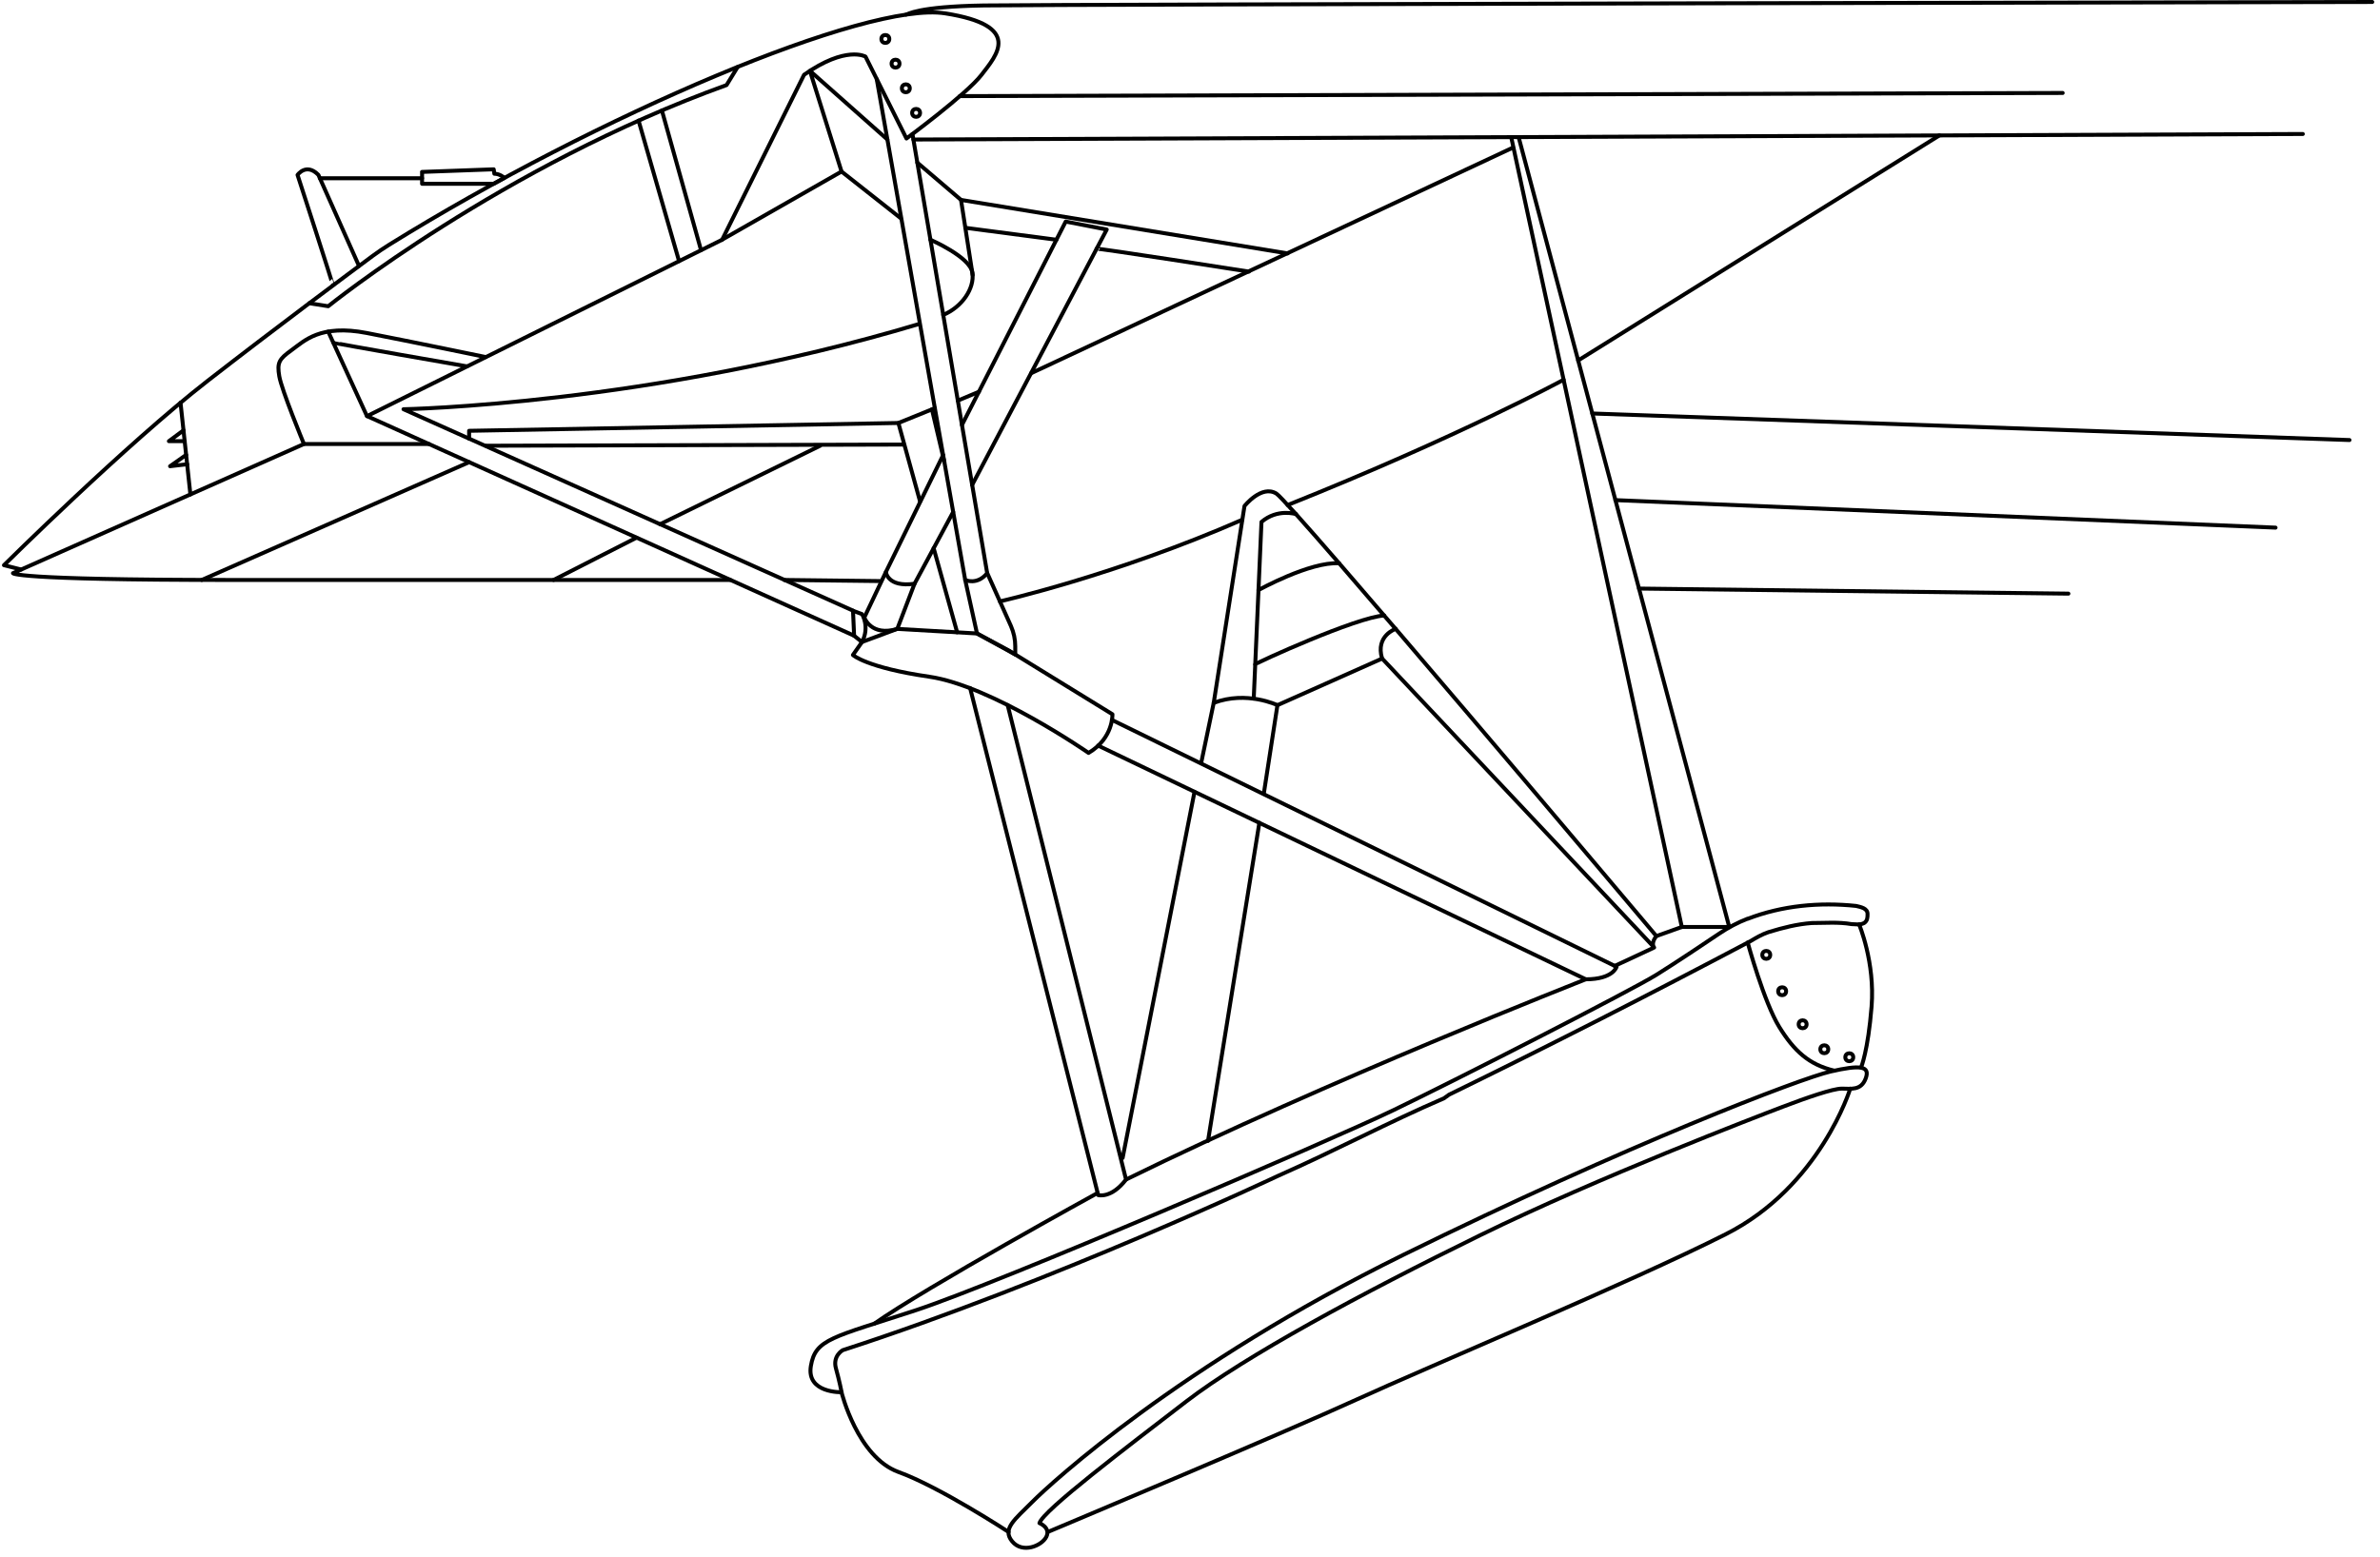 <svg id="blueprint-4" width="100%" height="100%" viewBox="0 0 301 197" xmlns="http://www.w3.org/2000/svg" fill="none" stroke="currentColor" stroke-width="0.5" style="fill-rule:evenodd;clip-rule:evenodd;stroke-linecap:round;stroke-linejoin:round;">
	<path d="M42.09,36.09c0.09,0.04 -4.46,-13.96 -4.46,-13.96c0,0 1.1,-1.58 2.64,0l5.13,11.51" />
	<path d="M54.24,56.17l-15.8,0l-36.8,16.34c0,0 -0.29,0.86 27.35,0.86l63.38,0" />
	<path d="M2.68,72.05l-2.18,-0.55c0,0 15.4,-15.26 25.76,-23.32c8.55,-6.65 17.88,-13.59 20.89,-15.82c0.65,-0.48 1.33,-0.94 2.02,-1.37c26.48,-16.44 60.41,-30.86 70.36,-29.3c9.95,1.56 6.48,5.33 4.61,7.77c-1.87,2.44 -9.5,8.06 -9.5,8.06l-5.18,-10.36c0,0 -2.45,-1.44 -7.77,2.3l-10.36,20.87l-44.91,22.31l61.6,27.78l-0.14,-3.17l-56.85,-25.48c0,0 31.05,-0.55 65.19,-10.78" />
	<path d="M40.45,22.55l12.93,0" />
	<path d="M53.38,21.76l0,1.49l9.05,0l1.36,-0.75c0,0 -0.55,-0.52 -1.27,-0.52l-0.08,-0.56l-9.07,0.33l0.01,0.01Z" />
	<path d="M39.11,38.36l2.4,0.38c0,0 22.02,-17.76 50.38,-27.98l1.41,-2.3" />
	<path d="M80.76,15.26l5.12,17.77" />
	<path d="M83.71,13.97l4.95,17.68" />
	<path d="M38.44,56.17c0,0 -2.83,-6.84 -3.12,-8.57c-0.29,-1.73 -0.05,-2.15 1.56,-3.31c1.61,-1.16 3.62,-3.31 9.52,-2.16c5.9,1.15 15.03,3.04 15.03,3.04" />
	<path d="M41.51,41.95l4.9,10.69" />
	<path d="M42.15,43.34c0.08,0.09 16.92,3.01 16.92,3.01" />
	<path d="M22.83,50.94l1.25,11.61" />
	<path d="M23.21,54.44l-1.85,1.37l2,0" />
	<path d="M23.54,57.55l-2.03,1.43l2.16,-0.25" />
	<path d="M91.31,30.33l15.12,-8.63l-4,-12.74l9.8,8.69" />
	<path d="M106.43,21.7l7.48,5.9" />
	<path d="M110.88,10.01l11.19,63.36c0,0 1.49,0.72 2.78,-0.86l-9.45,-55.55" />
	<path d="M59.33,55.5l0,-1l54.29,-0.99l4.61,-1.87" />
	<path d="M61.45,56.39l52.82,-0.15" />
	<path d="M113.62,53.51l2.74,9.93" />
	<path d="M117.67,30.33c0,-0 5.02,2.16 5.31,4.17c0.29,2.01 -1.33,4.35 -3.69,5.34" />
	<path d="M116.01,20.57l5.53,4.72l1.47,9.49" />
	<path d="M25.51,73.37l33.82,-14.9" />
	<path d="M70.01,73.37l10.49,-5.35" />
	<path d="M83.47,66.32l20.26,-9.93" />
	<path d="M99.19,73.37l12.06,0.14" />
	<path d="M119.28,57.57l-7.24,14.79c0,0 0.18,1.97 3.62,1.49l4.89,-9.08" />
	<path d="M112.04,72.36l-2.73,5.76c0,0 0.86,2.45 4.17,1.44l2.18,-5.71" />
	<path d="M107.87,77.26l1.15,0.43c0,0 1.01,1.6 0,3.53l-1.01,-0.8" />
	<path d="M107.87,82.86l1.15,-1.64l4.46,-1.66l10.08,0.58l4.03,2.16l13.1,8.06c0,0 0.14,3.02 -3.02,4.89c0,0 -12.23,-8.49 -20.15,-9.64c-7.92,-1.15 -9.64,-2.74 -9.64,-2.74l-0.01,-0.01Z" />
	<path d="M122.07,73.37l1.49,6.77l4.84,2.66l-0,-1.04c-0,-0.88 -0.19,-1.74 -0.54,-2.55l-3,-6.7" />
	<path d="M118.08,69.35l2.97,10.64" />
	<path d="M121.66,53.76l13.12,-25.73l5.19,1.01l-17.02,32.31" />
	<path d="M121.54,25.29l41.31,6.77" />
	<path d="M122.09,28.82l11.52,1.51" />
	<path d="M138.68,31.47c-0.02,-0.13 19.27,2.89 19.27,2.89" />
	<path d="M130.4,47.22l60.95,-28.55" />
	<path d="M121.14,50.68l2.67,-1.12" />
	<path d="M115.52,17.65l175.72,-0.7" />
	<path d="M121.39,12.16l139.48,-0.4" />
	<path d="M114.59,1.85c0.18,-0.01 1.33,-1.02 9.83,-1.16c8.5,-0.14 175.6,-0.44 175.6,-0.44" />
	<path d="M191.13,17.38l21.57,99.89l6,0l-26.63,-99.89" />
	<path d="M209.16,119.81l-34.36,-36.5l-13.24,5.9c0,0 -3.89,-1.87 -8.06,-0.29l3.89,-24.9c0,0 2.16,-2.73 4.03,-1.58c1.84,1.13 46.55,54.19 48.07,55.99c-0.08,0.07 -0.72,0.86 -0.29,1.44l-4.99,2.33" />
	<path d="M163.9,65.04c0,0 -2.34,-0.74 -4.36,0.99l-0.98,22.35" />
	<path d="M159.16,74.65c0,0 6.51,-3.62 10.21,-3.39" />
	<path d="M158.75,84.05c0.07,-0.17 12.84,-6 16.31,-6.18" />
	<path d="M176.51,79.56c0,0 -2.58,0.86 -1.72,3.74" />
	<path d="M161.56,89.2l-1.73,11.23" />
	<path d="M153.5,88.91l-1.59,7.63" />
	<path d="M140.63,91.08l63.82,31.23c0,0 -0.43,1.58 -3.89,1.58l-61.67,-29.56" />
	<path d="M151.07,100.17l-9.09,46.32" />
	<path d="M159.27,104.1l-6.49,40.23" />
	<path d="M126.45,76.08c0,0 14.55,-3.27 30.66,-10.33" />
	<path d="M197.75,48.04c0,0 -13.31,7.22 -34.9,15.85" />
	<path d="M122.69,87.04l16.2,64.15c0,0 1.65,0.48 3.52,-1.97l-14.97,-60.02" />
	<path d="M200.56,123.89c0,0 -32.67,12.81 -58.15,25.33" />
	<path d="M212.7,117.27l-3.21,1.15" />
	<path d="M221.03,116.24c4.36,-1.68 9.09,-2.12 13.72,-1.63c0.58,0.14 1.44,0.29 1.44,1.01c0,0.43 0,0.86 -0.43,1.15c-0.58,0.29 -1.01,0.14 -1.58,0.14c-1.73,-0.29 -3.31,-0.14 -5.04,-0.14c-1.87,0.14 -3.6,0.58 -5.47,1.15c-0.86,0.29 -1.58,0.72 -2.3,1.15c-12.81,6.77 -25.19,13.1 -38.14,19.43c-0.14,0.14 -0.43,0.29 -0.58,0.43c-7.34,3.17 -13.31,6.41 -21.09,9.86c0,0 -28.36,13.39 -54.98,22.02c0,0 -1.3,0.72 -0.86,2.3c0.44,1.58 0.72,3.02 0.72,3.02c0,0 -4.46,0.14 -3.89,-3.31c0.57,-3.45 2.73,-3.6 13.24,-7.05c10.51,-3.45 52.39,-21.45 60.45,-25.33c8.06,-3.88 30.23,-15.23 33.25,-17.12c2.17,-1.35 5.97,-3.88 7.94,-5.21c1.13,-0.76 2.33,-1.4 3.6,-1.89l0,0.02Z" />
	<path d="M138.82,150.92c0,-0 -21.66,11.89 -28.25,16.54" />
	<path d="M199.59,45.6l45.69,-28.47" />
	<path d="M201.38,52.31l95.76,3.36" />
	<path d="M204.3,63.27l83.49,3.48" />
	<path d="M207.29,74.46l54.3,0.64" />
	<path d="M131.47,192.69c0,0 1.44,0.58 0.86,1.73c-0.58,1.15 -3.02,2.16 -4.32,0.58c-1.3,-1.58 0.29,-2.73 2.59,-5.04c2.3,-2.31 18.57,-17.27 46.92,-31.23c28.36,-13.96 50.23,-22.31 53.98,-23.17c3.75,-0.86 5.04,-0.72 4.46,0.86c-0.58,1.58 -1.87,1.3 -3.02,1.3c-1.15,0 -4.46,1.15 -7.48,2.3c-3.02,1.15 -23.32,8.92 -38.29,16.26c-14.97,7.34 -29.65,15.26 -37.14,21.01c-7.48,5.76 -18.14,13.82 -18.57,15.4l0.01,0Z" />
	<path d="M221.03,119.24c0,-0 2.07,7.57 4,10.69c1.87,3.02 3.74,4.75 6.93,5.51" />
	<path d="M235.12,116.94c0,0 2.03,4.79 1.58,10.4c-0.45,5.61 -1.32,7.68 -1.32,7.68" />
	<path d="M234,137.73c0,0 -3.79,12.36 -15.73,18.4c-11.95,6.05 -37.57,16.74 -46.78,20.96c-9.21,4.22 -38.93,16.7 -38.93,16.7" />
	<path d="M106.43,176.14c0,-0 2.02,8.2 7.2,10.08c5.18,1.87 13.93,7.59 13.93,7.59" />
	<circle cx="223.38" cy="120.8" r="0.5" />
	<circle cx="225.39" cy="125.4" r="0.5" />
	<circle cx="227.98" cy="129.58" r="0.5" />
	<circle cx="230.72" cy="132.74" r="0.5" />
	<circle cx="233.88" cy="133.75" r="0.5" />
	<circle cx="111.97" cy="4.93" r="0.5" />
	<circle cx="113.26" cy="8.05" r="0.5" />
	<circle cx="114.56" cy="11.17" r="0.5" />
	<circle cx="115.86" cy="14.28" r="0.5" />
	<path d="M117.86,51.78l1.58,6.69" />
</svg>
